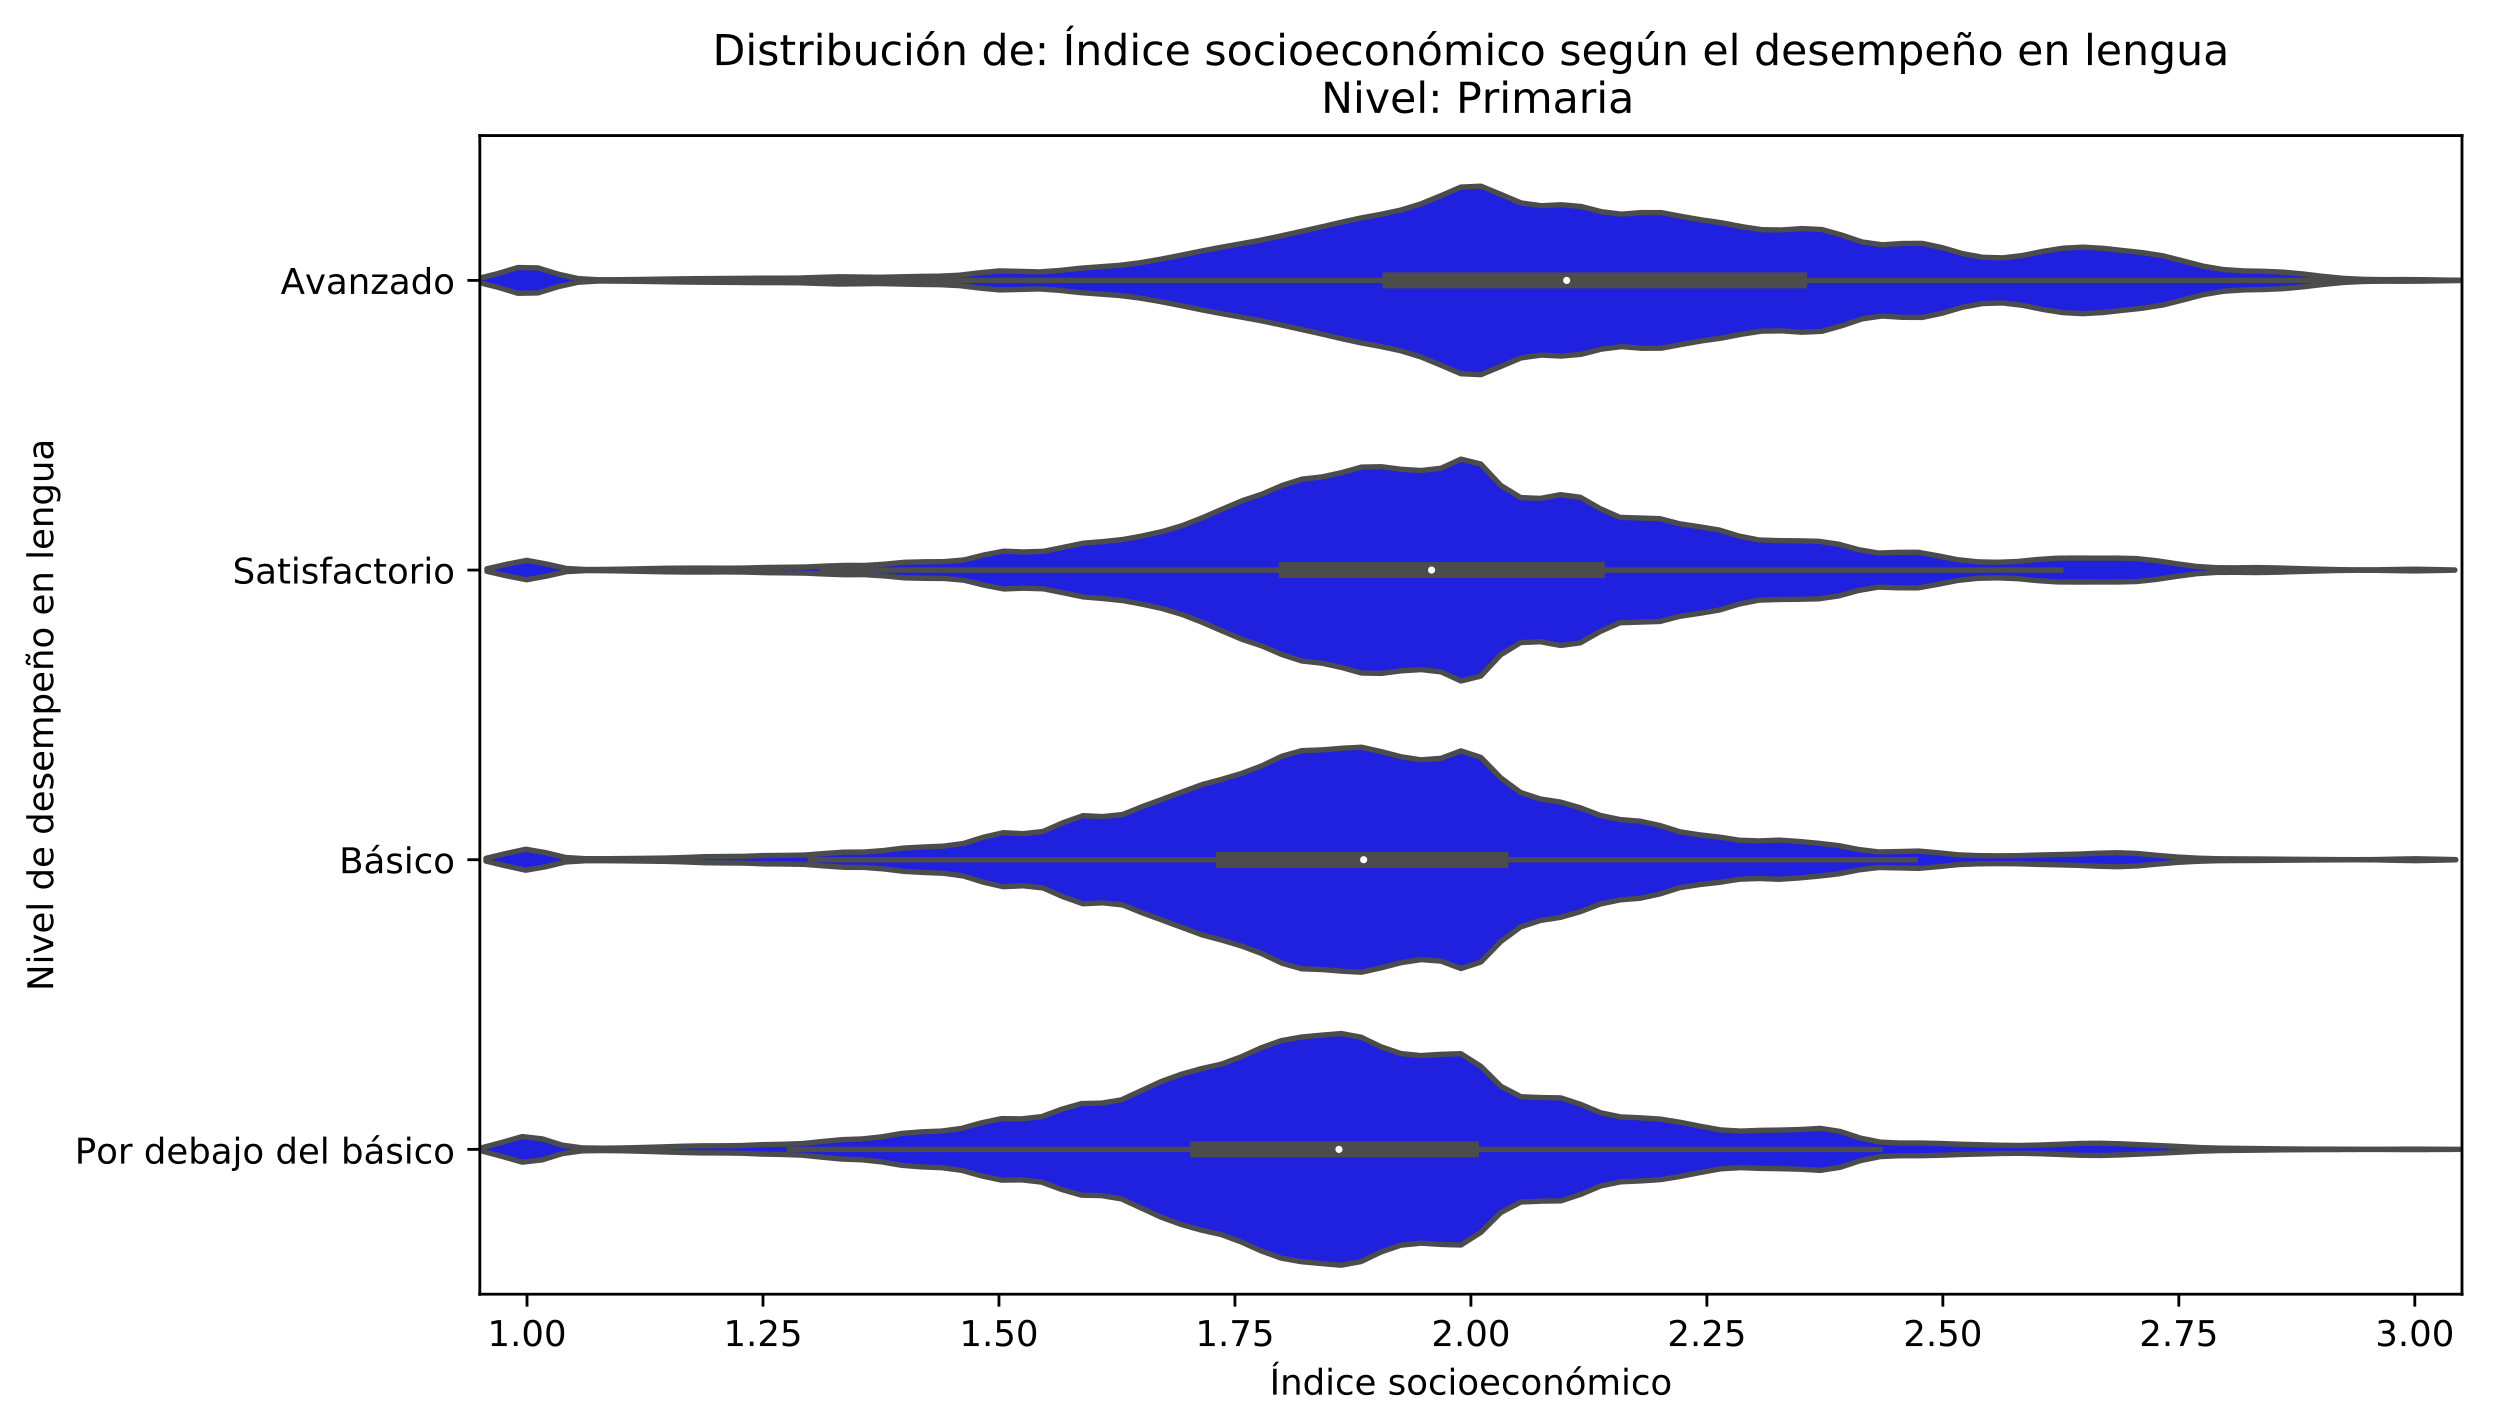 <?xml version="1.0" encoding="utf-8" standalone="no"?>
<!DOCTYPE svg PUBLIC "-//W3C//DTD SVG 1.1//EN"
  "http://www.w3.org/Graphics/SVG/1.1/DTD/svg11.dtd">
<!-- Created with matplotlib (https://matplotlib.org/) -->
<svg height="401.884pt" version="1.1" viewBox="0 0 703.773 401.884" width="703.773pt" xmlns="http://www.w3.org/2000/svg" xmlns:xlink="http://www.w3.org/1999/xlink">
 <defs>
  <style type="text/css">
*{stroke-linecap:butt;stroke-linejoin:round;}
  </style>
 </defs>
 <g id="figure_1">
  <g id="patch_1">
   <path d="M 0 401.884 
L 703.773 401.884 
L 703.773 0 
L 0 0 
z
" style="fill:#ffffff;"/>
  </g>
  <g id="axes_1">
   <g id="patch_2">
    <path d="M 135.073 364.327 
L 693.073 364.327 
L 693.073 38.167 
L 135.073 38.167 
z
" style="fill:#ffffff;"/>
   </g>
   <g id="PolyCollection_1">
    <defs>
     <path d="M 134.498 -322.42 
L 134.498 -323.472 
L 140.146 -324.872 
L 145.794 -326.576 
L 151.442 -326.474 
L 157.09 -324.731 
L 162.738 -323.465 
L 168.386 -323.134 
L 174.034 -323.148 
L 179.682 -323.216 
L 185.33 -323.3 
L 190.978 -323.387 
L 196.626 -323.451 
L 202.274 -323.489 
L 207.922 -323.53 
L 213.57 -323.58 
L 219.218 -323.584 
L 224.866 -323.615 
L 230.514 -323.804 
L 236.162 -323.978 
L 241.81 -323.909 
L 247.458 -323.832 
L 253.106 -323.953 
L 258.754 -324.081 
L 264.402 -324.144 
L 270.05 -324.417 
L 275.698 -325.094 
L 281.346 -325.63 
L 286.994 -325.5 
L 292.642 -325.349 
L 298.29 -325.753 
L 303.938 -326.363 
L 309.586 -326.785 
L 315.234 -327.205 
L 320.882 -327.916 
L 326.53 -328.882 
L 332.178 -329.987 
L 337.826 -331.146 
L 343.474 -332.227 
L 349.122 -333.232 
L 354.77 -334.25 
L 360.418 -335.432 
L 366.066 -336.693 
L 371.714 -337.95 
L 377.362 -339.275 
L 383.01 -340.511 
L 388.657 -341.54 
L 394.305 -342.747 
L 399.953 -344.471 
L 405.601 -346.798 
L 411.249 -349.222 
L 416.897 -349.481 
L 422.545 -347.141 
L 428.193 -344.764 
L 433.841 -343.98 
L 439.489 -344.249 
L 445.137 -343.756 
L 450.785 -342.3 
L 456.433 -341.595 
L 462.081 -342.047 
L 467.729 -342.028 
L 473.377 -340.965 
L 479.025 -339.982 
L 484.673 -339.176 
L 490.321 -338.087 
L 495.969 -337.228 
L 501.617 -337.155 
L 507.265 -337.543 
L 512.913 -337.27 
L 518.561 -335.685 
L 524.209 -333.77 
L 529.857 -332.974 
L 535.505 -333.341 
L 541.153 -333.374 
L 546.801 -332.165 
L 552.449 -330.505 
L 558.097 -329.465 
L 563.745 -329.297 
L 569.393 -329.962 
L 575.041 -331.118 
L 580.689 -332.009 
L 586.337 -332.314 
L 591.985 -331.993 
L 597.633 -331.365 
L 603.281 -330.751 
L 608.929 -329.86 
L 614.577 -328.44 
L 620.225 -326.957 
L 625.873 -326.005 
L 631.521 -325.629 
L 637.169 -325.519 
L 642.817 -325.278 
L 648.465 -324.751 
L 654.113 -324.069 
L 659.761 -323.522 
L 665.409 -323.246 
L 671.057 -323.171 
L 676.705 -323.189 
L 682.353 -323.158 
L 688.001 -323.054 
L 693.649 -322.975 
L 693.649 -322.917 
L 693.649 -322.917 
L 688.001 -322.839 
L 682.353 -322.734 
L 676.705 -322.704 
L 671.057 -322.721 
L 665.409 -322.647 
L 659.761 -322.37 
L 654.113 -321.823 
L 648.465 -321.142 
L 642.817 -320.615 
L 637.169 -320.373 
L 631.521 -320.263 
L 625.873 -319.887 
L 620.225 -318.935 
L 614.577 -317.453 
L 608.929 -316.032 
L 603.281 -315.141 
L 597.633 -314.528 
L 591.985 -313.899 
L 586.337 -313.578 
L 580.689 -313.884 
L 575.041 -314.774 
L 569.393 -315.93 
L 563.745 -316.595 
L 558.097 -316.427 
L 552.449 -315.387 
L 546.801 -313.728 
L 541.153 -312.518 
L 535.505 -312.551 
L 529.857 -312.918 
L 524.209 -312.122 
L 518.561 -310.208 
L 512.913 -308.622 
L 507.265 -308.35 
L 501.617 -308.738 
L 495.969 -308.665 
L 490.321 -307.805 
L 484.673 -306.716 
L 479.025 -305.91 
L 473.377 -304.927 
L 467.729 -303.865 
L 462.081 -303.846 
L 456.433 -304.297 
L 450.785 -303.593 
L 445.137 -302.137 
L 439.489 -301.644 
L 433.841 -301.912 
L 428.193 -301.129 
L 422.545 -298.752 
L 416.897 -296.412 
L 411.249 -296.671 
L 405.601 -299.095 
L 399.953 -301.422 
L 394.305 -303.146 
L 388.657 -304.353 
L 383.01 -305.381 
L 377.362 -306.618 
L 371.714 -307.943 
L 366.066 -309.2 
L 360.418 -310.46 
L 354.77 -311.642 
L 349.122 -312.661 
L 343.474 -313.666 
L 337.826 -314.746 
L 332.178 -315.906 
L 326.53 -317.01 
L 320.882 -317.976 
L 315.234 -318.687 
L 309.586 -319.107 
L 303.938 -319.529 
L 298.29 -320.14 
L 292.642 -320.544 
L 286.994 -320.393 
L 281.346 -320.262 
L 275.698 -320.798 
L 270.05 -321.475 
L 264.402 -321.748 
L 258.754 -321.811 
L 253.106 -321.939 
L 247.458 -322.06 
L 241.81 -321.984 
L 236.162 -321.914 
L 230.514 -322.088 
L 224.866 -322.277 
L 219.218 -322.309 
L 213.57 -322.312 
L 207.922 -322.363 
L 202.274 -322.403 
L 196.626 -322.442 
L 190.978 -322.505 
L 185.33 -322.592 
L 179.682 -322.677 
L 174.034 -322.744 
L 168.386 -322.759 
L 162.738 -322.428 
L 157.09 -321.162 
L 151.442 -319.419 
L 145.794 -319.316 
L 140.146 -321.021 
L 134.498 -322.42 
z
" id="m635b441936" style="stroke:#4c4c4c;stroke-width:1.5;"/>
    </defs>
    <g clip-path="url(#pfa81ce3bf0)">
     <use style="fill:#2020df;stroke:#4c4c4c;stroke-width:1.5;" x="0" xlink:href="#m635b441936" y="401.884"/>
    </g>
   </g>
   <g id="PolyCollection_2">
    <defs>
     <path d="M 137.085 -241.036 
L 137.085 -241.776 
L 142.681 -243.052 
L 148.276 -244.141 
L 153.872 -243.113 
L 159.468 -241.854 
L 165.064 -241.562 
L 170.659 -241.595 
L 176.255 -241.688 
L 181.851 -241.802 
L 187.447 -241.914 
L 193.042 -241.966 
L 198.638 -241.973 
L 204.234 -241.938 
L 209.829 -241.981 
L 215.425 -242.141 
L 221.021 -242.201 
L 226.617 -242.271 
L 232.212 -242.53 
L 237.808 -242.726 
L 243.404 -242.704 
L 249 -243.064 
L 254.595 -243.598 
L 260.191 -243.739 
L 265.787 -243.782 
L 271.382 -244.261 
L 276.978 -245.657 
L 282.574 -246.728 
L 288.17 -246.512 
L 293.765 -246.689 
L 299.361 -247.812 
L 304.957 -248.973 
L 310.552 -249.427 
L 316.148 -250.02 
L 321.744 -251.054 
L 327.34 -252.291 
L 332.935 -253.959 
L 338.531 -256.16 
L 344.127 -258.587 
L 349.723 -260.945 
L 355.318 -262.799 
L 360.914 -265.22 
L 366.51 -267.01 
L 372.105 -267.623 
L 377.701 -268.844 
L 383.297 -270.399 
L 388.893 -270.502 
L 394.488 -269.776 
L 400.084 -269.434 
L 405.68 -270.073 
L 411.276 -272.64 
L 416.871 -271.25 
L 422.467 -265.259 
L 428.063 -261.815 
L 433.658 -261.592 
L 439.254 -262.633 
L 444.85 -261.909 
L 450.446 -258.71 
L 456.041 -256.236 
L 461.637 -256.065 
L 467.233 -255.885 
L 472.829 -254.444 
L 478.424 -253.594 
L 484.02 -252.672 
L 489.616 -250.958 
L 495.211 -249.876 
L 500.807 -249.696 
L 506.403 -249.643 
L 511.999 -249.504 
L 517.594 -248.695 
L 523.19 -247.16 
L 528.786 -246.204 
L 534.382 -246.401 
L 539.977 -246.418 
L 545.573 -245.422 
L 551.169 -244.315 
L 556.764 -243.736 
L 562.36 -243.608 
L 567.956 -243.822 
L 573.552 -244.385 
L 579.147 -244.749 
L 584.743 -244.793 
L 590.339 -244.762 
L 595.935 -244.778 
L 601.53 -244.638 
L 607.126 -244.032 
L 612.722 -243.186 
L 618.317 -242.442 
L 623.913 -242.076 
L 629.509 -242.041 
L 635.105 -242.117 
L 640.7 -242.019 
L 646.296 -241.847 
L 651.892 -241.691 
L 657.488 -241.546 
L 663.083 -241.472 
L 668.679 -241.479 
L 674.275 -241.577 
L 679.87 -241.652 
L 685.466 -241.551 
L 691.062 -241.439 
L 691.062 -241.374 
L 691.062 -241.374 
L 685.466 -241.262 
L 679.87 -241.16 
L 674.275 -241.235 
L 668.679 -241.334 
L 663.083 -241.341 
L 657.488 -241.266 
L 651.892 -241.121 
L 646.296 -240.966 
L 640.7 -240.793 
L 635.105 -240.696 
L 629.509 -240.771 
L 623.913 -240.737 
L 618.317 -240.37 
L 612.722 -239.627 
L 607.126 -238.781 
L 601.53 -238.175 
L 595.935 -238.035 
L 590.339 -238.051 
L 584.743 -238.019 
L 579.147 -238.064 
L 573.552 -238.428 
L 567.956 -238.99 
L 562.36 -239.205 
L 556.764 -239.077 
L 551.169 -238.497 
L 545.573 -237.39 
L 539.977 -236.394 
L 534.382 -236.411 
L 528.786 -236.608 
L 523.19 -235.653 
L 517.594 -234.117 
L 511.999 -233.308 
L 506.403 -233.169 
L 500.807 -233.116 
L 495.211 -232.937 
L 489.616 -231.854 
L 484.02 -230.141 
L 478.424 -229.218 
L 472.829 -228.368 
L 467.233 -226.927 
L 461.637 -226.747 
L 456.041 -226.577 
L 450.446 -224.103 
L 444.85 -220.903 
L 439.254 -220.179 
L 433.658 -221.221 
L 428.063 -220.997 
L 422.467 -217.553 
L 416.871 -211.563 
L 411.276 -210.172 
L 405.68 -212.74 
L 400.084 -213.379 
L 394.488 -213.036 
L 388.893 -212.311 
L 383.297 -212.414 
L 377.701 -213.968 
L 372.105 -215.189 
L 366.51 -215.802 
L 360.914 -217.593 
L 355.318 -220.014 
L 349.723 -221.868 
L 344.127 -224.226 
L 338.531 -226.653 
L 332.935 -228.853 
L 327.34 -230.522 
L 321.744 -231.758 
L 316.148 -232.793 
L 310.552 -233.386 
L 304.957 -233.84 
L 299.361 -235.001 
L 293.765 -236.124 
L 288.17 -236.301 
L 282.574 -236.085 
L 276.978 -237.156 
L 271.382 -238.551 
L 265.787 -239.031 
L 260.191 -239.074 
L 254.595 -239.215 
L 249 -239.748 
L 243.404 -240.109 
L 237.808 -240.087 
L 232.212 -240.282 
L 226.617 -240.542 
L 221.021 -240.611 
L 215.425 -240.671 
L 209.829 -240.831 
L 204.234 -240.874 
L 198.638 -240.84 
L 193.042 -240.846 
L 187.447 -240.898 
L 181.851 -241.011 
L 176.255 -241.124 
L 170.659 -241.218 
L 165.064 -241.251 
L 159.468 -240.958 
L 153.872 -239.699 
L 148.276 -238.672 
L 142.681 -239.76 
L 137.085 -241.036 
z
" id="mb2902c366a" style="stroke:#4c4c4c;stroke-width:1.5;"/>
    </defs>
    <g clip-path="url(#pfa81ce3bf0)">
     <use style="fill:#2020df;stroke:#4c4c4c;stroke-width:1.5;" x="0" xlink:href="#mb2902c366a" y="401.884"/>
    </g>
   </g>
   <g id="PolyCollection_3">
    <defs>
     <path d="M 136.814 -159.465 
L 136.814 -160.267 
L 142.415 -161.609 
L 148.016 -162.826 
L 153.617 -161.856 
L 159.219 -160.501 
L 164.82 -160.157 
L 170.421 -160.153 
L 176.022 -160.201 
L 181.623 -160.268 
L 187.225 -160.338 
L 192.826 -160.497 
L 198.427 -160.725 
L 204.028 -160.78 
L 209.629 -160.829 
L 215.231 -161.044 
L 220.832 -161.086 
L 226.433 -161.178 
L 232.034 -161.619 
L 237.635 -162.001 
L 243.237 -162.033 
L 248.838 -162.463 
L 254.439 -163.156 
L 260.04 -163.457 
L 265.642 -163.692 
L 271.243 -164.451 
L 276.844 -166.205 
L 282.445 -167.478 
L 288.046 -167.207 
L 293.648 -167.828 
L 299.249 -170.291 
L 304.85 -172.272 
L 310.451 -172.012 
L 316.052 -172.603 
L 321.654 -174.859 
L 327.255 -176.907 
L 332.856 -178.974 
L 338.457 -181.047 
L 344.058 -182.537 
L 349.66 -184.215 
L 355.261 -186.322 
L 360.862 -189 
L 366.463 -190.584 
L 372.064 -190.782 
L 377.666 -191.241 
L 383.267 -191.538 
L 388.868 -190.294 
L 394.469 -188.834 
L 400.07 -187.992 
L 405.672 -188.416 
L 411.273 -190.511 
L 416.874 -188.676 
L 422.475 -182.921 
L 428.076 -178.78 
L 433.678 -176.958 
L 439.279 -176.103 
L 444.88 -174.491 
L 450.481 -172.342 
L 456.082 -171.175 
L 461.684 -170.721 
L 467.285 -169.501 
L 472.886 -167.737 
L 478.487 -166.869 
L 484.088 -166.228 
L 489.69 -165.354 
L 495.291 -165.162 
L 500.892 -165.389 
L 506.493 -165.007 
L 512.095 -164.481 
L 517.696 -163.828 
L 523.297 -162.733 
L 528.898 -162.066 
L 534.499 -162.169 
L 540.101 -162.311 
L 545.702 -161.818 
L 551.303 -161.243 
L 556.904 -161.026 
L 562.505 -160.971 
L 568.107 -161.012 
L 573.708 -161.19 
L 579.309 -161.313 
L 584.91 -161.45 
L 590.511 -161.702 
L 596.113 -161.84 
L 601.714 -161.627 
L 607.315 -161.091 
L 612.916 -160.629 
L 618.517 -160.323 
L 624.119 -160.15 
L 629.72 -160.106 
L 635.321 -160.084 
L 640.922 -160.033 
L 646.523 -159.986 
L 652.125 -159.945 
L 657.726 -159.907 
L 663.327 -159.886 
L 668.928 -159.916 
L 674.529 -160.047 
L 680.131 -160.138 
L 685.732 -160.027 
L 691.333 -159.903 
L 691.333 -159.829 
L 691.333 -159.829 
L 685.732 -159.706 
L 680.131 -159.594 
L 674.529 -159.686 
L 668.928 -159.816 
L 663.327 -159.846 
L 657.726 -159.825 
L 652.125 -159.787 
L 646.523 -159.746 
L 640.922 -159.699 
L 635.321 -159.648 
L 629.72 -159.626 
L 624.119 -159.583 
L 618.517 -159.41 
L 612.916 -159.103 
L 607.315 -158.641 
L 601.714 -158.106 
L 596.113 -157.892 
L 590.511 -158.031 
L 584.91 -158.283 
L 579.309 -158.419 
L 573.708 -158.542 
L 568.107 -158.721 
L 562.505 -158.762 
L 556.904 -158.706 
L 551.303 -158.489 
L 545.702 -157.914 
L 540.101 -157.422 
L 534.499 -157.564 
L 528.898 -157.667 
L 523.297 -157 
L 517.696 -155.904 
L 512.095 -155.252 
L 506.493 -154.726 
L 500.892 -154.343 
L 495.291 -154.571 
L 489.69 -154.378 
L 484.088 -153.505 
L 478.487 -152.864 
L 472.886 -151.995 
L 467.285 -150.231 
L 461.684 -149.011 
L 456.082 -148.558 
L 450.481 -147.391 
L 444.88 -145.242 
L 439.279 -143.63 
L 433.678 -142.775 
L 428.076 -140.953 
L 422.475 -136.812 
L 416.874 -131.056 
L 411.273 -129.222 
L 405.672 -131.316 
L 400.07 -131.74 
L 394.469 -130.898 
L 388.868 -129.438 
L 383.267 -128.194 
L 377.666 -128.492 
L 372.064 -128.95 
L 366.463 -129.148 
L 360.862 -130.733 
L 355.261 -133.411 
L 349.66 -135.518 
L 344.058 -137.196 
L 338.457 -138.686 
L 332.856 -140.759 
L 327.255 -142.826 
L 321.654 -144.874 
L 316.052 -147.129 
L 310.451 -147.721 
L 304.85 -147.46 
L 299.249 -149.442 
L 293.648 -151.904 
L 288.046 -152.525 
L 282.445 -152.255 
L 276.844 -153.528 
L 271.243 -155.282 
L 265.642 -156.041 
L 260.04 -156.275 
L 254.439 -156.577 
L 248.838 -157.27 
L 243.237 -157.699 
L 237.635 -157.731 
L 232.034 -158.113 
L 226.433 -158.555 
L 220.832 -158.647 
L 215.231 -158.689 
L 209.629 -158.903 
L 204.028 -158.953 
L 198.427 -159.007 
L 192.826 -159.236 
L 187.225 -159.394 
L 181.623 -159.465 
L 176.022 -159.532 
L 170.421 -159.58 
L 164.82 -159.575 
L 159.219 -159.231 
L 153.617 -157.877 
L 148.016 -156.906 
L 142.415 -158.123 
L 136.814 -159.465 
z
" id="mf6fa3a1284" style="stroke:#4c4c4c;stroke-width:1.5;"/>
    </defs>
    <g clip-path="url(#pfa81ce3bf0)">
     <use style="fill:#2020df;stroke:#4c4c4c;stroke-width:1.5;" x="0" xlink:href="#mf6fa3a1284" y="401.884"/>
    </g>
   </g>
   <g id="PolyCollection_4">
    <defs>
     <path d="M 135.785 -77.827 
L 135.785 -78.825 
L 141.407 -80.328 
L 147.029 -81.938 
L 152.651 -81.286 
L 158.273 -79.524 
L 163.895 -78.754 
L 169.517 -78.664 
L 175.139 -78.728 
L 180.761 -78.864 
L 186.383 -79.034 
L 192.005 -79.212 
L 197.627 -79.335 
L 203.249 -79.342 
L 208.871 -79.419 
L 214.493 -79.656 
L 220.115 -79.765 
L 225.737 -79.956 
L 231.359 -80.532 
L 236.981 -81.066 
L 242.603 -81.264 
L 248.225 -81.864 
L 253.847 -82.821 
L 259.469 -83.266 
L 265.091 -83.486 
L 270.713 -84.234 
L 276.335 -85.809 
L 281.957 -86.994 
L 287.579 -86.92 
L 293.201 -87.546 
L 298.823 -89.612 
L 304.445 -91.223 
L 310.067 -91.35 
L 315.689 -92.273 
L 321.311 -94.866 
L 326.933 -97.45 
L 332.555 -99.485 
L 338.177 -101.057 
L 343.799 -102.322 
L 349.421 -104.384 
L 355.043 -106.927 
L 360.665 -108.94 
L 366.287 -109.944 
L 371.909 -110.47 
L 377.53 -110.942 
L 383.152 -109.916 
L 388.774 -107.21 
L 394.396 -105.294 
L 400.018 -104.733 
L 405.64 -105.09 
L 411.262 -105.26 
L 416.884 -101.693 
L 422.506 -96.102 
L 428.128 -93.152 
L 433.75 -92.913 
L 439.372 -92.829 
L 444.994 -90.992 
L 450.616 -88.625 
L 456.238 -87.464 
L 461.86 -87.213 
L 467.482 -86.841 
L 473.104 -85.932 
L 478.726 -84.822 
L 484.348 -83.814 
L 489.97 -83.481 
L 495.592 -83.685 
L 501.214 -83.771 
L 506.836 -83.921 
L 512.458 -84.244 
L 518.08 -83.365 
L 523.702 -81.51 
L 529.324 -80.367 
L 534.946 -80.113 
L 540.568 -80.124 
L 546.19 -79.99 
L 551.812 -79.783 
L 557.434 -79.637 
L 563.056 -79.493 
L 568.678 -79.431 
L 574.3 -79.557 
L 579.922 -79.767 
L 585.544 -79.99 
L 591.166 -80.058 
L 596.788 -79.903 
L 602.41 -79.659 
L 608.032 -79.404 
L 613.654 -79.125 
L 619.276 -78.836 
L 624.898 -78.672 
L 630.52 -78.607 
L 636.142 -78.543 
L 641.764 -78.474 
L 647.386 -78.425 
L 653.008 -78.4 
L 658.63 -78.384 
L 664.252 -78.362 
L 669.874 -78.358 
L 675.496 -78.385 
L 681.118 -78.396 
L 686.74 -78.365 
L 692.362 -78.336 
L 692.362 -78.317 
L 692.362 -78.317 
L 686.74 -78.288 
L 681.118 -78.256 
L 675.496 -78.267 
L 669.874 -78.295 
L 664.252 -78.291 
L 658.63 -78.269 
L 653.008 -78.252 
L 647.386 -78.227 
L 641.764 -78.178 
L 636.142 -78.11 
L 630.52 -78.045 
L 624.898 -77.981 
L 619.276 -77.816 
L 613.654 -77.528 
L 608.032 -77.249 
L 602.41 -76.993 
L 596.788 -76.749 
L 591.166 -76.595 
L 585.544 -76.663 
L 579.922 -76.885 
L 574.3 -77.096 
L 568.678 -77.221 
L 563.056 -77.16 
L 557.434 -77.015 
L 551.812 -76.869 
L 546.19 -76.662 
L 540.568 -76.529 
L 534.946 -76.54 
L 529.324 -76.285 
L 523.702 -75.143 
L 518.08 -73.288 
L 512.458 -72.408 
L 506.836 -72.732 
L 501.214 -72.882 
L 495.592 -72.968 
L 489.97 -73.171 
L 484.348 -72.838 
L 478.726 -71.83 
L 473.104 -70.721 
L 467.482 -69.811 
L 461.86 -69.439 
L 456.238 -69.189 
L 450.616 -68.027 
L 444.994 -65.661 
L 439.372 -63.824 
L 433.75 -63.739 
L 428.128 -63.501 
L 422.506 -60.551 
L 416.884 -54.959 
L 411.262 -51.392 
L 405.64 -51.562 
L 400.018 -51.92 
L 394.396 -51.359 
L 388.774 -49.443 
L 383.152 -46.737 
L 377.53 -45.71 
L 371.909 -46.183 
L 366.287 -46.709 
L 360.665 -47.713 
L 355.043 -49.726 
L 349.421 -52.268 
L 343.799 -54.331 
L 338.177 -55.596 
L 332.555 -57.167 
L 326.933 -59.203 
L 321.311 -61.787 
L 315.689 -64.38 
L 310.067 -65.303 
L 304.445 -65.43 
L 298.823 -67.04 
L 293.201 -69.106 
L 287.579 -69.732 
L 281.957 -69.659 
L 276.335 -70.844 
L 270.713 -72.418 
L 265.091 -73.167 
L 259.469 -73.387 
L 253.847 -73.831 
L 248.225 -74.788 
L 242.603 -75.389 
L 236.981 -75.587 
L 231.359 -76.121 
L 225.737 -76.697 
L 220.115 -76.887 
L 214.493 -76.997 
L 208.871 -77.234 
L 203.249 -77.31 
L 197.627 -77.318 
L 192.005 -77.441 
L 186.383 -77.618 
L 180.761 -77.788 
L 175.139 -77.924 
L 169.517 -77.988 
L 163.895 -77.899 
L 158.273 -77.129 
L 152.651 -75.366 
L 147.029 -74.714 
L 141.407 -76.325 
L 135.785 -77.827 
z
" id="me5c1e5d023" style="stroke:#4c4c4c;stroke-width:1.5;"/>
    </defs>
    <g clip-path="url(#pfa81ce3bf0)">
     <use style="fill:#2020df;stroke:#4c4c4c;stroke-width:1.5;" x="0" xlink:href="#me5c1e5d023" y="401.884"/>
    </g>
   </g>
   <g id="matplotlib.axis_1">
    <g id="xtick_1">
     <g id="line2d_1">
      <defs>
       <path d="M 0 0 
L 0 3.5 
" id="m5d20873da1" style="stroke:#000000;stroke-width:0.8;"/>
      </defs>
      <g>
       <use style="stroke:#000000;stroke-width:0.8;" x="148.359" xlink:href="#m5d20873da1" y="364.327"/>
      </g>
     </g>
     <g id="text_1">
      <!-- 1.00 -->
      <defs>
       <path d="M 12.406 8.297 
L 28.516 8.297 
L 28.516 63.922 
L 10.984 60.406 
L 10.984 69.391 
L 28.422 72.906 
L 38.281 72.906 
L 38.281 8.297 
L 54.391 8.297 
L 54.391 0 
L 12.406 0 
z
" id="DejaVuSans-49"/>
       <path d="M 10.688 12.406 
L 21 12.406 
L 21 0 
L 10.688 0 
z
" id="DejaVuSans-46"/>
       <path d="M 31.781 66.406 
Q 24.172 66.406 20.328 58.906 
Q 16.5 51.422 16.5 36.375 
Q 16.5 21.391 20.328 13.891 
Q 24.172 6.391 31.781 6.391 
Q 39.453 6.391 43.281 13.891 
Q 47.125 21.391 47.125 36.375 
Q 47.125 51.422 43.281 58.906 
Q 39.453 66.406 31.781 66.406 
z
M 31.781 74.219 
Q 44.047 74.219 50.516 64.516 
Q 56.984 54.828 56.984 36.375 
Q 56.984 17.969 50.516 8.266 
Q 44.047 -1.422 31.781 -1.422 
Q 19.531 -1.422 13.062 8.266 
Q 6.594 17.969 6.594 36.375 
Q 6.594 54.828 13.062 64.516 
Q 19.531 74.219 31.781 74.219 
z
" id="DejaVuSans-48"/>
      </defs>
      <g transform="translate(137.226 378.926)scale(0.1 -0.1)">
       <use xlink:href="#DejaVuSans-49"/>
       <use x="63.623" xlink:href="#DejaVuSans-46"/>
       <use x="95.41" xlink:href="#DejaVuSans-48"/>
       <use x="159.033" xlink:href="#DejaVuSans-48"/>
      </g>
     </g>
    </g>
    <g id="xtick_2">
     <g id="line2d_2">
      <g>
       <use style="stroke:#000000;stroke-width:0.8;" x="214.788" xlink:href="#m5d20873da1" y="364.327"/>
      </g>
     </g>
     <g id="text_2">
      <!-- 1.25 -->
      <defs>
       <path d="M 19.188 8.297 
L 53.609 8.297 
L 53.609 0 
L 7.328 0 
L 7.328 8.297 
Q 12.938 14.109 22.625 23.891 
Q 32.328 33.688 34.812 36.531 
Q 39.547 41.844 41.422 45.531 
Q 43.312 49.219 43.312 52.781 
Q 43.312 58.594 39.234 62.25 
Q 35.156 65.922 28.609 65.922 
Q 23.969 65.922 18.812 64.312 
Q 13.672 62.703 7.812 59.422 
L 7.812 69.391 
Q 13.766 71.781 18.938 73 
Q 24.125 74.219 28.422 74.219 
Q 39.75 74.219 46.484 68.547 
Q 53.219 62.891 53.219 53.422 
Q 53.219 48.922 51.531 44.891 
Q 49.859 40.875 45.406 35.406 
Q 44.188 33.984 37.641 27.219 
Q 31.109 20.453 19.188 8.297 
z
" id="DejaVuSans-50"/>
       <path d="M 10.797 72.906 
L 49.516 72.906 
L 49.516 64.594 
L 19.828 64.594 
L 19.828 46.734 
Q 21.969 47.469 24.109 47.828 
Q 26.266 48.188 28.422 48.188 
Q 40.625 48.188 47.75 41.5 
Q 54.891 34.812 54.891 23.391 
Q 54.891 11.625 47.562 5.094 
Q 40.234 -1.422 26.906 -1.422 
Q 22.312 -1.422 17.547 -0.641 
Q 12.797 0.141 7.719 1.703 
L 7.719 11.625 
Q 12.109 9.234 16.797 8.062 
Q 21.484 6.891 26.703 6.891 
Q 35.156 6.891 40.078 11.328 
Q 45.016 15.766 45.016 23.391 
Q 45.016 31 40.078 35.438 
Q 35.156 39.891 26.703 39.891 
Q 22.75 39.891 18.812 39.016 
Q 14.891 38.141 10.797 36.281 
z
" id="DejaVuSans-53"/>
      </defs>
      <g transform="translate(203.655 378.926)scale(0.1 -0.1)">
       <use xlink:href="#DejaVuSans-49"/>
       <use x="63.623" xlink:href="#DejaVuSans-46"/>
       <use x="95.41" xlink:href="#DejaVuSans-50"/>
       <use x="159.033" xlink:href="#DejaVuSans-53"/>
      </g>
     </g>
    </g>
    <g id="xtick_3">
     <g id="line2d_3">
      <g>
       <use style="stroke:#000000;stroke-width:0.8;" x="281.216" xlink:href="#m5d20873da1" y="364.327"/>
      </g>
     </g>
     <g id="text_3">
      <!-- 1.50 -->
      <g transform="translate(270.083 378.926)scale(0.1 -0.1)">
       <use xlink:href="#DejaVuSans-49"/>
       <use x="63.623" xlink:href="#DejaVuSans-46"/>
       <use x="95.41" xlink:href="#DejaVuSans-53"/>
       <use x="159.033" xlink:href="#DejaVuSans-48"/>
      </g>
     </g>
    </g>
    <g id="xtick_4">
     <g id="line2d_4">
      <g>
       <use style="stroke:#000000;stroke-width:0.8;" x="347.645" xlink:href="#m5d20873da1" y="364.327"/>
      </g>
     </g>
     <g id="text_4">
      <!-- 1.75 -->
      <defs>
       <path d="M 8.203 72.906 
L 55.078 72.906 
L 55.078 68.703 
L 28.609 0 
L 18.312 0 
L 43.219 64.594 
L 8.203 64.594 
z
" id="DejaVuSans-55"/>
      </defs>
      <g transform="translate(336.512 378.926)scale(0.1 -0.1)">
       <use xlink:href="#DejaVuSans-49"/>
       <use x="63.623" xlink:href="#DejaVuSans-46"/>
       <use x="95.41" xlink:href="#DejaVuSans-55"/>
       <use x="159.033" xlink:href="#DejaVuSans-53"/>
      </g>
     </g>
    </g>
    <g id="xtick_5">
     <g id="line2d_5">
      <g>
       <use style="stroke:#000000;stroke-width:0.8;" x="414.073" xlink:href="#m5d20873da1" y="364.327"/>
      </g>
     </g>
     <g id="text_5">
      <!-- 2.00 -->
      <g transform="translate(402.941 378.926)scale(0.1 -0.1)">
       <use xlink:href="#DejaVuSans-50"/>
       <use x="63.623" xlink:href="#DejaVuSans-46"/>
       <use x="95.41" xlink:href="#DejaVuSans-48"/>
       <use x="159.033" xlink:href="#DejaVuSans-48"/>
      </g>
     </g>
    </g>
    <g id="xtick_6">
     <g id="line2d_6">
      <g>
       <use style="stroke:#000000;stroke-width:0.8;" x="480.502" xlink:href="#m5d20873da1" y="364.327"/>
      </g>
     </g>
     <g id="text_6">
      <!-- 2.25 -->
      <g transform="translate(469.369 378.926)scale(0.1 -0.1)">
       <use xlink:href="#DejaVuSans-50"/>
       <use x="63.623" xlink:href="#DejaVuSans-46"/>
       <use x="95.41" xlink:href="#DejaVuSans-50"/>
       <use x="159.033" xlink:href="#DejaVuSans-53"/>
      </g>
     </g>
    </g>
    <g id="xtick_7">
     <g id="line2d_7">
      <g>
       <use style="stroke:#000000;stroke-width:0.8;" x="546.931" xlink:href="#m5d20873da1" y="364.327"/>
      </g>
     </g>
     <g id="text_7">
      <!-- 2.50 -->
      <g transform="translate(535.798 378.926)scale(0.1 -0.1)">
       <use xlink:href="#DejaVuSans-50"/>
       <use x="63.623" xlink:href="#DejaVuSans-46"/>
       <use x="95.41" xlink:href="#DejaVuSans-53"/>
       <use x="159.033" xlink:href="#DejaVuSans-48"/>
      </g>
     </g>
    </g>
    <g id="xtick_8">
     <g id="line2d_8">
      <g>
       <use style="stroke:#000000;stroke-width:0.8;" x="613.359" xlink:href="#m5d20873da1" y="364.327"/>
      </g>
     </g>
     <g id="text_8">
      <!-- 2.75 -->
      <g transform="translate(602.226 378.926)scale(0.1 -0.1)">
       <use xlink:href="#DejaVuSans-50"/>
       <use x="63.623" xlink:href="#DejaVuSans-46"/>
       <use x="95.41" xlink:href="#DejaVuSans-55"/>
       <use x="159.033" xlink:href="#DejaVuSans-53"/>
      </g>
     </g>
    </g>
    <g id="xtick_9">
     <g id="line2d_9">
      <g>
       <use style="stroke:#000000;stroke-width:0.8;" x="679.788" xlink:href="#m5d20873da1" y="364.327"/>
      </g>
     </g>
     <g id="text_9">
      <!-- 3.00 -->
      <defs>
       <path d="M 40.578 39.312 
Q 47.656 37.797 51.625 33 
Q 55.609 28.219 55.609 21.188 
Q 55.609 10.406 48.188 4.484 
Q 40.766 -1.422 27.094 -1.422 
Q 22.516 -1.422 17.656 -0.516 
Q 12.797 0.391 7.625 2.203 
L 7.625 11.719 
Q 11.719 9.328 16.594 8.109 
Q 21.484 6.891 26.812 6.891 
Q 36.078 6.891 40.938 10.547 
Q 45.797 14.203 45.797 21.188 
Q 45.797 27.641 41.281 31.266 
Q 36.766 34.906 28.719 34.906 
L 20.219 34.906 
L 20.219 43.016 
L 29.109 43.016 
Q 36.375 43.016 40.234 45.922 
Q 44.094 48.828 44.094 54.297 
Q 44.094 59.906 40.109 62.906 
Q 36.141 65.922 28.719 65.922 
Q 24.656 65.922 20.016 65.031 
Q 15.375 64.156 9.812 62.312 
L 9.812 71.094 
Q 15.438 72.656 20.344 73.438 
Q 25.25 74.219 29.594 74.219 
Q 40.828 74.219 47.359 69.109 
Q 53.906 64.016 53.906 55.328 
Q 53.906 49.266 50.438 45.094 
Q 46.969 40.922 40.578 39.312 
z
" id="DejaVuSans-51"/>
      </defs>
      <g transform="translate(668.655 378.926)scale(0.1 -0.1)">
       <use xlink:href="#DejaVuSans-51"/>
       <use x="63.623" xlink:href="#DejaVuSans-46"/>
       <use x="95.41" xlink:href="#DejaVuSans-48"/>
       <use x="159.033" xlink:href="#DejaVuSans-48"/>
      </g>
     </g>
    </g>
    <g id="text_10">
     <!-- Índice socioeconómico -->
     <defs>
      <path d="M 9.812 72.906 
L 19.672 72.906 
L 19.672 0 
L 9.812 0 
z
M 17.484 92.734 
L 26.516 92.734 
L 15.375 79.844 
L 7.906 79.844 
z
" id="DejaVuSans-205"/>
      <path d="M 54.891 33.016 
L 54.891 0 
L 45.906 0 
L 45.906 32.719 
Q 45.906 40.484 42.875 44.328 
Q 39.844 48.188 33.797 48.188 
Q 26.516 48.188 22.312 43.547 
Q 18.109 38.922 18.109 30.906 
L 18.109 0 
L 9.078 0 
L 9.078 54.688 
L 18.109 54.688 
L 18.109 46.188 
Q 21.344 51.125 25.703 53.562 
Q 30.078 56 35.797 56 
Q 45.219 56 50.047 50.172 
Q 54.891 44.344 54.891 33.016 
z
" id="DejaVuSans-110"/>
      <path d="M 45.406 46.391 
L 45.406 75.984 
L 54.391 75.984 
L 54.391 0 
L 45.406 0 
L 45.406 8.203 
Q 42.578 3.328 38.25 0.953 
Q 33.938 -1.422 27.875 -1.422 
Q 17.969 -1.422 11.734 6.484 
Q 5.516 14.406 5.516 27.297 
Q 5.516 40.188 11.734 48.094 
Q 17.969 56 27.875 56 
Q 33.938 56 38.25 53.625 
Q 42.578 51.266 45.406 46.391 
z
M 14.797 27.297 
Q 14.797 17.391 18.875 11.75 
Q 22.953 6.109 30.078 6.109 
Q 37.203 6.109 41.297 11.75 
Q 45.406 17.391 45.406 27.297 
Q 45.406 37.203 41.297 42.844 
Q 37.203 48.484 30.078 48.484 
Q 22.953 48.484 18.875 42.844 
Q 14.797 37.203 14.797 27.297 
z
" id="DejaVuSans-100"/>
      <path d="M 9.422 54.688 
L 18.406 54.688 
L 18.406 0 
L 9.422 0 
z
M 9.422 75.984 
L 18.406 75.984 
L 18.406 64.594 
L 9.422 64.594 
z
" id="DejaVuSans-105"/>
      <path d="M 48.781 52.594 
L 48.781 44.188 
Q 44.969 46.297 41.141 47.344 
Q 37.312 48.391 33.406 48.391 
Q 24.656 48.391 19.812 42.844 
Q 14.984 37.312 14.984 27.297 
Q 14.984 17.281 19.812 11.734 
Q 24.656 6.203 33.406 6.203 
Q 37.312 6.203 41.141 7.25 
Q 44.969 8.297 48.781 10.406 
L 48.781 2.094 
Q 45.016 0.344 40.984 -0.531 
Q 36.969 -1.422 32.422 -1.422 
Q 20.062 -1.422 12.781 6.344 
Q 5.516 14.109 5.516 27.297 
Q 5.516 40.672 12.859 48.328 
Q 20.219 56 33.016 56 
Q 37.156 56 41.109 55.141 
Q 45.062 54.297 48.781 52.594 
z
" id="DejaVuSans-99"/>
      <path d="M 56.203 29.594 
L 56.203 25.203 
L 14.891 25.203 
Q 15.484 15.922 20.484 11.062 
Q 25.484 6.203 34.422 6.203 
Q 39.594 6.203 44.453 7.469 
Q 49.312 8.734 54.109 11.281 
L 54.109 2.781 
Q 49.266 0.734 44.188 -0.344 
Q 39.109 -1.422 33.891 -1.422 
Q 20.797 -1.422 13.156 6.188 
Q 5.516 13.812 5.516 26.812 
Q 5.516 40.234 12.766 48.109 
Q 20.016 56 32.328 56 
Q 43.359 56 49.781 48.891 
Q 56.203 41.797 56.203 29.594 
z
M 47.219 32.234 
Q 47.125 39.594 43.094 43.984 
Q 39.062 48.391 32.422 48.391 
Q 24.906 48.391 20.391 44.141 
Q 15.875 39.891 15.188 32.172 
z
" id="DejaVuSans-101"/>
      <path id="DejaVuSans-32"/>
      <path d="M 44.281 53.078 
L 44.281 44.578 
Q 40.484 46.531 36.375 47.5 
Q 32.281 48.484 27.875 48.484 
Q 21.188 48.484 17.844 46.438 
Q 14.5 44.391 14.5 40.281 
Q 14.5 37.156 16.891 35.375 
Q 19.281 33.594 26.516 31.984 
L 29.594 31.297 
Q 39.156 29.25 43.188 25.516 
Q 47.219 21.781 47.219 15.094 
Q 47.219 7.469 41.188 3.016 
Q 35.156 -1.422 24.609 -1.422 
Q 20.219 -1.422 15.453 -0.562 
Q 10.688 0.297 5.422 2 
L 5.422 11.281 
Q 10.406 8.688 15.234 7.391 
Q 20.062 6.109 24.812 6.109 
Q 31.156 6.109 34.562 8.281 
Q 37.984 10.453 37.984 14.406 
Q 37.984 18.062 35.516 20.016 
Q 33.062 21.969 24.703 23.781 
L 21.578 24.516 
Q 13.234 26.266 9.516 29.906 
Q 5.812 33.547 5.812 39.891 
Q 5.812 47.609 11.281 51.797 
Q 16.75 56 26.812 56 
Q 31.781 56 36.172 55.266 
Q 40.578 54.547 44.281 53.078 
z
" id="DejaVuSans-115"/>
      <path d="M 30.609 48.391 
Q 23.391 48.391 19.188 42.75 
Q 14.984 37.109 14.984 27.297 
Q 14.984 17.484 19.156 11.844 
Q 23.344 6.203 30.609 6.203 
Q 37.797 6.203 41.984 11.859 
Q 46.188 17.531 46.188 27.297 
Q 46.188 37.016 41.984 42.703 
Q 37.797 48.391 30.609 48.391 
z
M 30.609 56 
Q 42.328 56 49.016 48.375 
Q 55.719 40.766 55.719 27.297 
Q 55.719 13.875 49.016 6.219 
Q 42.328 -1.422 30.609 -1.422 
Q 18.844 -1.422 12.172 6.219 
Q 5.516 13.875 5.516 27.297 
Q 5.516 40.766 12.172 48.375 
Q 18.844 56 30.609 56 
z
" id="DejaVuSans-111"/>
      <path d="M 30.609 48.391 
Q 23.391 48.391 19.188 42.75 
Q 14.984 37.109 14.984 27.297 
Q 14.984 17.484 19.156 11.844 
Q 23.344 6.203 30.609 6.203 
Q 37.797 6.203 41.984 11.859 
Q 46.188 17.531 46.188 27.297 
Q 46.188 37.016 41.984 42.703 
Q 37.797 48.391 30.609 48.391 
z
M 30.609 56 
Q 42.328 56 49.016 48.375 
Q 55.719 40.766 55.719 27.297 
Q 55.719 13.875 49.016 6.219 
Q 42.328 -1.422 30.609 -1.422 
Q 18.844 -1.422 12.172 6.219 
Q 5.516 13.875 5.516 27.297 
Q 5.516 40.766 12.172 48.375 
Q 18.844 56 30.609 56 
z
M 37.406 79.984 
L 47.125 79.984 
L 31.203 61.625 
L 23.734 61.625 
z
" id="DejaVuSans-243"/>
      <path d="M 52 44.188 
Q 55.375 50.25 60.062 53.125 
Q 64.75 56 71.094 56 
Q 79.641 56 84.281 50.016 
Q 88.922 44.047 88.922 33.016 
L 88.922 0 
L 79.891 0 
L 79.891 32.719 
Q 79.891 40.578 77.094 44.375 
Q 74.312 48.188 68.609 48.188 
Q 61.625 48.188 57.562 43.547 
Q 53.516 38.922 53.516 30.906 
L 53.516 0 
L 44.484 0 
L 44.484 32.719 
Q 44.484 40.625 41.703 44.406 
Q 38.922 48.188 33.109 48.188 
Q 26.219 48.188 22.156 43.531 
Q 18.109 38.875 18.109 30.906 
L 18.109 0 
L 9.078 0 
L 9.078 54.688 
L 18.109 54.688 
L 18.109 46.188 
Q 21.188 51.219 25.484 53.609 
Q 29.781 56 35.688 56 
Q 41.656 56 45.828 52.969 
Q 50 49.953 52 44.188 
z
" id="DejaVuSans-109"/>
     </defs>
     <g transform="translate(357.409 392.604)scale(0.1 -0.1)">
      <use xlink:href="#DejaVuSans-205"/>
      <use x="29.492" xlink:href="#DejaVuSans-110"/>
      <use x="92.871" xlink:href="#DejaVuSans-100"/>
      <use x="156.348" xlink:href="#DejaVuSans-105"/>
      <use x="184.131" xlink:href="#DejaVuSans-99"/>
      <use x="239.111" xlink:href="#DejaVuSans-101"/>
      <use x="300.635" xlink:href="#DejaVuSans-32"/>
      <use x="332.422" xlink:href="#DejaVuSans-115"/>
      <use x="384.521" xlink:href="#DejaVuSans-111"/>
      <use x="445.703" xlink:href="#DejaVuSans-99"/>
      <use x="500.684" xlink:href="#DejaVuSans-105"/>
      <use x="528.467" xlink:href="#DejaVuSans-111"/>
      <use x="589.648" xlink:href="#DejaVuSans-101"/>
      <use x="651.172" xlink:href="#DejaVuSans-99"/>
      <use x="706.152" xlink:href="#DejaVuSans-111"/>
      <use x="767.334" xlink:href="#DejaVuSans-110"/>
      <use x="830.713" xlink:href="#DejaVuSans-243"/>
      <use x="891.895" xlink:href="#DejaVuSans-109"/>
      <use x="989.307" xlink:href="#DejaVuSans-105"/>
      <use x="1017.09" xlink:href="#DejaVuSans-99"/>
      <use x="1072.07" xlink:href="#DejaVuSans-111"/>
     </g>
    </g>
   </g>
   <g id="matplotlib.axis_2">
    <g id="ytick_1">
     <g id="line2d_10">
      <defs>
       <path d="M 0 0 
L -3.5 0 
" id="m5334250612" style="stroke:#000000;stroke-width:0.8;"/>
      </defs>
      <g>
       <use style="stroke:#000000;stroke-width:0.8;" x="135.073" xlink:href="#m5334250612" y="78.938"/>
      </g>
     </g>
     <g id="text_11">
      <!-- Avanzado -->
      <defs>
       <path d="M 34.188 63.188 
L 20.797 26.906 
L 47.609 26.906 
z
M 28.609 72.906 
L 39.797 72.906 
L 67.578 0 
L 57.328 0 
L 50.688 18.703 
L 17.828 18.703 
L 11.188 0 
L 0.781 0 
z
" id="DejaVuSans-65"/>
       <path d="M 2.984 54.688 
L 12.5 54.688 
L 29.594 8.797 
L 46.688 54.688 
L 56.203 54.688 
L 35.688 0 
L 23.484 0 
z
" id="DejaVuSans-118"/>
       <path d="M 34.281 27.484 
Q 23.391 27.484 19.188 25 
Q 14.984 22.516 14.984 16.5 
Q 14.984 11.719 18.141 8.906 
Q 21.297 6.109 26.703 6.109 
Q 34.188 6.109 38.703 11.406 
Q 43.219 16.703 43.219 25.484 
L 43.219 27.484 
z
M 52.203 31.203 
L 52.203 0 
L 43.219 0 
L 43.219 8.297 
Q 40.141 3.328 35.547 0.953 
Q 30.953 -1.422 24.312 -1.422 
Q 15.922 -1.422 10.953 3.297 
Q 6 8.016 6 15.922 
Q 6 25.141 12.172 29.828 
Q 18.359 34.516 30.609 34.516 
L 43.219 34.516 
L 43.219 35.406 
Q 43.219 41.609 39.141 45 
Q 35.062 48.391 27.688 48.391 
Q 23 48.391 18.547 47.266 
Q 14.109 46.141 10.016 43.891 
L 10.016 52.203 
Q 14.938 54.109 19.578 55.047 
Q 24.219 56 28.609 56 
Q 40.484 56 46.344 49.844 
Q 52.203 43.703 52.203 31.203 
z
" id="DejaVuSans-97"/>
       <path d="M 5.516 54.688 
L 48.188 54.688 
L 48.188 46.484 
L 14.406 7.172 
L 48.188 7.172 
L 48.188 0 
L 4.297 0 
L 4.297 8.203 
L 38.094 47.516 
L 5.516 47.516 
z
" id="DejaVuSans-122"/>
      </defs>
      <g transform="translate(79.013 82.737)scale(0.1 -0.1)">
       <use xlink:href="#DejaVuSans-65"/>
       <use x="68.33" xlink:href="#DejaVuSans-118"/>
       <use x="127.51" xlink:href="#DejaVuSans-97"/>
       <use x="188.789" xlink:href="#DejaVuSans-110"/>
       <use x="252.168" xlink:href="#DejaVuSans-122"/>
       <use x="304.658" xlink:href="#DejaVuSans-97"/>
       <use x="365.938" xlink:href="#DejaVuSans-100"/>
       <use x="429.414" xlink:href="#DejaVuSans-111"/>
      </g>
     </g>
    </g>
    <g id="ytick_2">
     <g id="line2d_11">
      <g>
       <use style="stroke:#000000;stroke-width:0.8;" x="135.073" xlink:href="#m5334250612" y="160.477"/>
      </g>
     </g>
     <g id="text_12">
      <!-- Satisfactorio -->
      <defs>
       <path d="M 53.516 70.516 
L 53.516 60.891 
Q 47.906 63.578 42.922 64.891 
Q 37.938 66.219 33.297 66.219 
Q 25.25 66.219 20.875 63.094 
Q 16.5 59.969 16.5 54.203 
Q 16.5 49.359 19.406 46.891 
Q 22.312 44.438 30.422 42.922 
L 36.375 41.703 
Q 47.406 39.594 52.656 34.297 
Q 57.906 29 57.906 20.125 
Q 57.906 9.516 50.797 4.047 
Q 43.703 -1.422 29.984 -1.422 
Q 24.812 -1.422 18.969 -0.25 
Q 13.141 0.922 6.891 3.219 
L 6.891 13.375 
Q 12.891 10.016 18.656 8.297 
Q 24.422 6.594 29.984 6.594 
Q 38.422 6.594 43.016 9.906 
Q 47.609 13.234 47.609 19.391 
Q 47.609 24.75 44.312 27.781 
Q 41.016 30.812 33.5 32.328 
L 27.484 33.5 
Q 16.453 35.688 11.516 40.375 
Q 6.594 45.062 6.594 53.422 
Q 6.594 63.094 13.406 68.656 
Q 20.219 74.219 32.172 74.219 
Q 37.312 74.219 42.625 73.281 
Q 47.953 72.359 53.516 70.516 
z
" id="DejaVuSans-83"/>
       <path d="M 18.312 70.219 
L 18.312 54.688 
L 36.812 54.688 
L 36.812 47.703 
L 18.312 47.703 
L 18.312 18.016 
Q 18.312 11.328 20.141 9.422 
Q 21.969 7.516 27.594 7.516 
L 36.812 7.516 
L 36.812 0 
L 27.594 0 
Q 17.188 0 13.234 3.875 
Q 9.281 7.766 9.281 18.016 
L 9.281 47.703 
L 2.688 47.703 
L 2.688 54.688 
L 9.281 54.688 
L 9.281 70.219 
z
" id="DejaVuSans-116"/>
       <path d="M 37.109 75.984 
L 37.109 68.5 
L 28.516 68.5 
Q 23.688 68.5 21.797 66.547 
Q 19.922 64.594 19.922 59.516 
L 19.922 54.688 
L 34.719 54.688 
L 34.719 47.703 
L 19.922 47.703 
L 19.922 0 
L 10.891 0 
L 10.891 47.703 
L 2.297 47.703 
L 2.297 54.688 
L 10.891 54.688 
L 10.891 58.5 
Q 10.891 67.625 15.141 71.797 
Q 19.391 75.984 28.609 75.984 
z
" id="DejaVuSans-102"/>
       <path d="M 41.109 46.297 
Q 39.594 47.172 37.812 47.578 
Q 36.031 48 33.891 48 
Q 26.266 48 22.188 43.047 
Q 18.109 38.094 18.109 28.812 
L 18.109 0 
L 9.078 0 
L 9.078 54.688 
L 18.109 54.688 
L 18.109 46.188 
Q 20.953 51.172 25.484 53.578 
Q 30.031 56 36.531 56 
Q 37.453 56 38.578 55.875 
Q 39.703 55.766 41.062 55.516 
z
" id="DejaVuSans-114"/>
      </defs>
      <g transform="translate(65.495 164.277)scale(0.1 -0.1)">
       <use xlink:href="#DejaVuSans-83"/>
       <use x="63.477" xlink:href="#DejaVuSans-97"/>
       <use x="124.756" xlink:href="#DejaVuSans-116"/>
       <use x="163.965" xlink:href="#DejaVuSans-105"/>
       <use x="191.748" xlink:href="#DejaVuSans-115"/>
       <use x="243.848" xlink:href="#DejaVuSans-102"/>
       <use x="279.053" xlink:href="#DejaVuSans-97"/>
       <use x="340.332" xlink:href="#DejaVuSans-99"/>
       <use x="395.312" xlink:href="#DejaVuSans-116"/>
       <use x="434.521" xlink:href="#DejaVuSans-111"/>
       <use x="495.703" xlink:href="#DejaVuSans-114"/>
       <use x="536.816" xlink:href="#DejaVuSans-105"/>
       <use x="564.6" xlink:href="#DejaVuSans-111"/>
      </g>
     </g>
    </g>
    <g id="ytick_3">
     <g id="line2d_12">
      <g>
       <use style="stroke:#000000;stroke-width:0.8;" x="135.073" xlink:href="#m5334250612" y="242.018"/>
      </g>
     </g>
     <g id="text_13">
      <!-- Básico -->
      <defs>
       <path d="M 19.672 34.812 
L 19.672 8.109 
L 35.5 8.109 
Q 43.453 8.109 47.281 11.406 
Q 51.125 14.703 51.125 21.484 
Q 51.125 28.328 47.281 31.562 
Q 43.453 34.812 35.5 34.812 
z
M 19.672 64.797 
L 19.672 42.828 
L 34.281 42.828 
Q 41.5 42.828 45.031 45.531 
Q 48.578 48.25 48.578 53.812 
Q 48.578 59.328 45.031 62.062 
Q 41.5 64.797 34.281 64.797 
z
M 9.812 72.906 
L 35.016 72.906 
Q 46.297 72.906 52.391 68.219 
Q 58.5 63.531 58.5 54.891 
Q 58.5 48.188 55.375 44.234 
Q 52.25 40.281 46.188 39.312 
Q 53.469 37.75 57.5 32.781 
Q 61.531 27.828 61.531 20.406 
Q 61.531 10.641 54.891 5.312 
Q 48.25 0 35.984 0 
L 9.812 0 
z
" id="DejaVuSans-66"/>
       <path d="M 34.281 27.484 
Q 23.391 27.484 19.188 25 
Q 14.984 22.516 14.984 16.5 
Q 14.984 11.719 18.141 8.906 
Q 21.297 6.109 26.703 6.109 
Q 34.188 6.109 38.703 11.406 
Q 43.219 16.703 43.219 25.484 
L 43.219 27.484 
z
M 52.203 31.203 
L 52.203 0 
L 43.219 0 
L 43.219 8.297 
Q 40.141 3.328 35.547 0.953 
Q 30.953 -1.422 24.312 -1.422 
Q 15.922 -1.422 10.953 3.297 
Q 6 8.016 6 15.922 
Q 6 25.141 12.172 29.828 
Q 18.359 34.516 30.609 34.516 
L 43.219 34.516 
L 43.219 35.406 
Q 43.219 41.609 39.141 45 
Q 35.062 48.391 27.688 48.391 
Q 23 48.391 18.547 47.266 
Q 14.109 46.141 10.016 43.891 
L 10.016 52.203 
Q 14.938 54.109 19.578 55.047 
Q 24.219 56 28.609 56 
Q 40.484 56 46.344 49.844 
Q 52.203 43.703 52.203 31.203 
z
M 35.797 79.984 
L 45.516 79.984 
L 29.594 61.625 
L 22.125 61.625 
z
" id="DejaVuSans-225"/>
      </defs>
      <g transform="translate(95.48 245.817)scale(0.1 -0.1)">
       <use xlink:href="#DejaVuSans-66"/>
       <use x="68.604" xlink:href="#DejaVuSans-225"/>
       <use x="129.883" xlink:href="#DejaVuSans-115"/>
       <use x="181.982" xlink:href="#DejaVuSans-105"/>
       <use x="209.766" xlink:href="#DejaVuSans-99"/>
       <use x="264.746" xlink:href="#DejaVuSans-111"/>
      </g>
     </g>
    </g>
    <g id="ytick_4">
     <g id="line2d_13">
      <g>
       <use style="stroke:#000000;stroke-width:0.8;" x="135.073" xlink:href="#m5334250612" y="323.558"/>
      </g>
     </g>
     <g id="text_14">
      <!-- Por debajo del básico -->
      <defs>
       <path d="M 19.672 64.797 
L 19.672 37.406 
L 32.078 37.406 
Q 38.969 37.406 42.719 40.969 
Q 46.484 44.531 46.484 51.125 
Q 46.484 57.672 42.719 61.234 
Q 38.969 64.797 32.078 64.797 
z
M 9.812 72.906 
L 32.078 72.906 
Q 44.344 72.906 50.609 67.359 
Q 56.891 61.812 56.891 51.125 
Q 56.891 40.328 50.609 34.812 
Q 44.344 29.297 32.078 29.297 
L 19.672 29.297 
L 19.672 0 
L 9.812 0 
z
" id="DejaVuSans-80"/>
       <path d="M 48.688 27.297 
Q 48.688 37.203 44.609 42.844 
Q 40.531 48.484 33.406 48.484 
Q 26.266 48.484 22.188 42.844 
Q 18.109 37.203 18.109 27.297 
Q 18.109 17.391 22.188 11.75 
Q 26.266 6.109 33.406 6.109 
Q 40.531 6.109 44.609 11.75 
Q 48.688 17.391 48.688 27.297 
z
M 18.109 46.391 
Q 20.953 51.266 25.266 53.625 
Q 29.594 56 35.594 56 
Q 45.562 56 51.781 48.094 
Q 58.016 40.188 58.016 27.297 
Q 58.016 14.406 51.781 6.484 
Q 45.562 -1.422 35.594 -1.422 
Q 29.594 -1.422 25.266 0.953 
Q 20.953 3.328 18.109 8.203 
L 18.109 0 
L 9.078 0 
L 9.078 75.984 
L 18.109 75.984 
z
" id="DejaVuSans-98"/>
       <path d="M 9.422 54.688 
L 18.406 54.688 
L 18.406 -0.984 
Q 18.406 -11.422 14.422 -16.109 
Q 10.453 -20.797 1.609 -20.797 
L -1.812 -20.797 
L -1.812 -13.188 
L 0.594 -13.188 
Q 5.719 -13.188 7.562 -10.812 
Q 9.422 -8.453 9.422 -0.984 
z
M 9.422 75.984 
L 18.406 75.984 
L 18.406 64.594 
L 9.422 64.594 
z
" id="DejaVuSans-106"/>
       <path d="M 9.422 75.984 
L 18.406 75.984 
L 18.406 0 
L 9.422 0 
z
" id="DejaVuSans-108"/>
      </defs>
      <g transform="translate(21.048 327.557)scale(0.1 -0.1)">
       <use xlink:href="#DejaVuSans-80"/>
       <use x="60.256" xlink:href="#DejaVuSans-111"/>
       <use x="121.438" xlink:href="#DejaVuSans-114"/>
       <use x="162.551" xlink:href="#DejaVuSans-32"/>
       <use x="194.338" xlink:href="#DejaVuSans-100"/>
       <use x="257.814" xlink:href="#DejaVuSans-101"/>
       <use x="319.338" xlink:href="#DejaVuSans-98"/>
       <use x="382.814" xlink:href="#DejaVuSans-97"/>
       <use x="444.094" xlink:href="#DejaVuSans-106"/>
       <use x="471.877" xlink:href="#DejaVuSans-111"/>
       <use x="533.059" xlink:href="#DejaVuSans-32"/>
       <use x="564.846" xlink:href="#DejaVuSans-100"/>
       <use x="628.322" xlink:href="#DejaVuSans-101"/>
       <use x="689.846" xlink:href="#DejaVuSans-108"/>
       <use x="717.629" xlink:href="#DejaVuSans-32"/>
       <use x="749.416" xlink:href="#DejaVuSans-98"/>
       <use x="812.893" xlink:href="#DejaVuSans-225"/>
       <use x="874.172" xlink:href="#DejaVuSans-115"/>
       <use x="926.271" xlink:href="#DejaVuSans-105"/>
       <use x="954.055" xlink:href="#DejaVuSans-99"/>
       <use x="1009.035" xlink:href="#DejaVuSans-111"/>
      </g>
     </g>
    </g>
    <g id="text_15">
     <!-- Nivel de desempeño en lengua -->
     <defs>
      <path d="M 9.812 72.906 
L 23.094 72.906 
L 55.422 11.922 
L 55.422 72.906 
L 64.984 72.906 
L 64.984 0 
L 51.703 0 
L 19.391 60.984 
L 19.391 0 
L 9.812 0 
z
" id="DejaVuSans-78"/>
      <path d="M 18.109 8.203 
L 18.109 -20.797 
L 9.078 -20.797 
L 9.078 54.688 
L 18.109 54.688 
L 18.109 46.391 
Q 20.953 51.266 25.266 53.625 
Q 29.594 56 35.594 56 
Q 45.562 56 51.781 48.094 
Q 58.016 40.188 58.016 27.297 
Q 58.016 14.406 51.781 6.484 
Q 45.562 -1.422 35.594 -1.422 
Q 29.594 -1.422 25.266 0.953 
Q 20.953 3.328 18.109 8.203 
z
M 48.688 27.297 
Q 48.688 37.203 44.609 42.844 
Q 40.531 48.484 33.406 48.484 
Q 26.266 48.484 22.188 42.844 
Q 18.109 37.203 18.109 27.297 
Q 18.109 17.391 22.188 11.75 
Q 26.266 6.109 33.406 6.109 
Q 40.531 6.109 44.609 11.75 
Q 48.688 17.391 48.688 27.297 
z
" id="DejaVuSans-112"/>
      <path d="M 54.891 33.016 
L 54.891 0 
L 45.906 0 
L 45.906 32.719 
Q 45.906 40.484 42.875 44.328 
Q 39.844 48.188 33.797 48.188 
Q 26.516 48.188 22.312 43.547 
Q 18.109 38.922 18.109 30.906 
L 18.109 0 
L 9.078 0 
L 9.078 54.688 
L 18.109 54.688 
L 18.109 46.188 
Q 21.344 51.125 25.703 53.562 
Q 30.078 56 35.797 56 
Q 45.219 56 50.047 50.172 
Q 54.891 44.344 54.891 33.016 
z
M 32.234 66.891 
L 29.438 69.578 
Q 28.375 70.562 27.562 71.016 
Q 26.766 71.484 26.125 71.484 
Q 24.266 71.484 23.391 69.703 
Q 22.516 67.922 22.406 63.922 
L 16.312 63.922 
Q 16.406 70.516 18.891 74.094 
Q 21.391 77.688 25.828 77.688 
Q 27.688 77.688 29.25 77 
Q 30.812 76.312 32.625 74.703 
L 35.406 72.016 
Q 36.469 71.047 37.281 70.578 
Q 38.094 70.125 38.719 70.125 
Q 40.578 70.125 41.453 71.906 
Q 42.328 73.688 42.438 77.688 
L 48.531 77.688 
Q 48.438 71.094 45.938 67.5 
Q 43.453 63.922 39.016 63.922 
Q 37.156 63.922 35.594 64.594 
Q 34.031 65.281 32.234 66.891 
z
" id="DejaVuSans-241"/>
      <path d="M 45.406 27.984 
Q 45.406 37.75 41.375 43.109 
Q 37.359 48.484 30.078 48.484 
Q 22.859 48.484 18.828 43.109 
Q 14.797 37.75 14.797 27.984 
Q 14.797 18.266 18.828 12.891 
Q 22.859 7.516 30.078 7.516 
Q 37.359 7.516 41.375 12.891 
Q 45.406 18.266 45.406 27.984 
z
M 54.391 6.781 
Q 54.391 -7.172 48.188 -13.984 
Q 42 -20.797 29.203 -20.797 
Q 24.469 -20.797 20.266 -20.094 
Q 16.062 -19.391 12.109 -17.922 
L 12.109 -9.188 
Q 16.062 -11.328 19.922 -12.344 
Q 23.781 -13.375 27.781 -13.375 
Q 36.625 -13.375 41.016 -8.766 
Q 45.406 -4.156 45.406 5.172 
L 45.406 9.625 
Q 42.625 4.781 38.281 2.391 
Q 33.938 0 27.875 0 
Q 17.828 0 11.672 7.656 
Q 5.516 15.328 5.516 27.984 
Q 5.516 40.672 11.672 48.328 
Q 17.828 56 27.875 56 
Q 33.938 56 38.281 53.609 
Q 42.625 51.219 45.406 46.391 
L 45.406 54.688 
L 54.391 54.688 
z
" id="DejaVuSans-103"/>
      <path d="M 8.5 21.578 
L 8.5 54.688 
L 17.484 54.688 
L 17.484 21.922 
Q 17.484 14.156 20.5 10.266 
Q 23.531 6.391 29.594 6.391 
Q 36.859 6.391 41.078 11.031 
Q 45.312 15.672 45.312 23.688 
L 45.312 54.688 
L 54.297 54.688 
L 54.297 0 
L 45.312 0 
L 45.312 8.406 
Q 42.047 3.422 37.719 1 
Q 33.406 -1.422 27.688 -1.422 
Q 18.266 -1.422 13.375 4.438 
Q 8.5 10.297 8.5 21.578 
z
M 31.109 56 
z
" id="DejaVuSans-117"/>
     </defs>
     <g transform="translate(14.969 278.977)rotate(-90)scale(0.1 -0.1)">
      <use xlink:href="#DejaVuSans-78"/>
      <use x="74.805" xlink:href="#DejaVuSans-105"/>
      <use x="102.588" xlink:href="#DejaVuSans-118"/>
      <use x="161.768" xlink:href="#DejaVuSans-101"/>
      <use x="223.291" xlink:href="#DejaVuSans-108"/>
      <use x="251.074" xlink:href="#DejaVuSans-32"/>
      <use x="282.861" xlink:href="#DejaVuSans-100"/>
      <use x="346.338" xlink:href="#DejaVuSans-101"/>
      <use x="407.861" xlink:href="#DejaVuSans-32"/>
      <use x="439.648" xlink:href="#DejaVuSans-100"/>
      <use x="503.125" xlink:href="#DejaVuSans-101"/>
      <use x="564.648" xlink:href="#DejaVuSans-115"/>
      <use x="616.748" xlink:href="#DejaVuSans-101"/>
      <use x="678.271" xlink:href="#DejaVuSans-109"/>
      <use x="775.684" xlink:href="#DejaVuSans-112"/>
      <use x="839.16" xlink:href="#DejaVuSans-101"/>
      <use x="900.684" xlink:href="#DejaVuSans-241"/>
      <use x="964.062" xlink:href="#DejaVuSans-111"/>
      <use x="1025.244" xlink:href="#DejaVuSans-32"/>
      <use x="1057.031" xlink:href="#DejaVuSans-101"/>
      <use x="1118.555" xlink:href="#DejaVuSans-110"/>
      <use x="1181.934" xlink:href="#DejaVuSans-32"/>
      <use x="1213.721" xlink:href="#DejaVuSans-108"/>
      <use x="1241.504" xlink:href="#DejaVuSans-101"/>
      <use x="1303.027" xlink:href="#DejaVuSans-110"/>
      <use x="1366.406" xlink:href="#DejaVuSans-103"/>
      <use x="1429.883" xlink:href="#DejaVuSans-117"/>
      <use x="1493.262" xlink:href="#DejaVuSans-97"/>
     </g>
    </g>
   </g>
   <g id="line2d_14">
    <path clip-path="url(#pfa81ce3bf0)" d="M 219.216 78.938 
L 671.216 78.938 
" style="fill:none;stroke:#4c4c4c;stroke-linecap:square;stroke-width:1.5;"/>
   </g>
   <g id="line2d_15">
    <path clip-path="url(#pfa81ce3bf0)" d="M 391.459 78.938 
L 506.496 78.938 
" style="fill:none;stroke:#4c4c4c;stroke-linecap:square;stroke-width:4.5;"/>
   </g>
   <g id="line2d_16">
    <path clip-path="url(#pfa81ce3bf0)" d="M 231.395 160.477 
L 580.145 160.477 
" style="fill:none;stroke:#4c4c4c;stroke-linecap:square;stroke-width:1.5;"/>
   </g>
   <g id="line2d_17">
    <path clip-path="url(#pfa81ce3bf0)" d="M 362.227 160.477 
L 449.502 160.477 
" style="fill:none;stroke:#4c4c4c;stroke-linecap:square;stroke-width:4.5;"/>
   </g>
   <g id="line2d_18">
    <path clip-path="url(#pfa81ce3bf0)" d="M 228.073 242.018 
L 539.115 242.018 
" style="fill:none;stroke:#4c4c4c;stroke-linecap:square;stroke-width:1.5;"/>
   </g>
   <g id="line2d_19">
    <path clip-path="url(#pfa81ce3bf0)" d="M 344.482 242.018 
L 422.377 242.018 
" style="fill:none;stroke:#4c4c4c;stroke-linecap:square;stroke-width:4.5;"/>
   </g>
   <g id="line2d_20">
    <path clip-path="url(#pfa81ce3bf0)" d="M 222.169 323.558 
L 529.216 323.558 
" style="fill:none;stroke:#4c4c4c;stroke-linecap:square;stroke-width:1.5;"/>
   </g>
   <g id="line2d_21">
    <path clip-path="url(#pfa81ce3bf0)" d="M 337.312 323.558 
L 414.073 323.558 
" style="fill:none;stroke:#4c4c4c;stroke-linecap:square;stroke-width:4.5;"/>
   </g>
   <g id="patch_3">
    <path d="M 135.073 364.327 
L 135.073 38.167 
" style="fill:none;stroke:#000000;stroke-linecap:square;stroke-linejoin:miter;stroke-width:0.8;"/>
   </g>
   <g id="patch_4">
    <path d="M 693.073 364.327 
L 693.073 38.167 
" style="fill:none;stroke:#000000;stroke-linecap:square;stroke-linejoin:miter;stroke-width:0.8;"/>
   </g>
   <g id="patch_5">
    <path d="M 135.073 364.327 
L 693.073 364.327 
" style="fill:none;stroke:#000000;stroke-linecap:square;stroke-linejoin:miter;stroke-width:0.8;"/>
   </g>
   <g id="patch_6">
    <path d="M 135.073 38.167 
L 693.073 38.167 
" style="fill:none;stroke:#000000;stroke-linecap:square;stroke-linejoin:miter;stroke-width:0.8;"/>
   </g>
   <g id="PathCollection_1">
    <defs>
     <path d="M 0 1.5 
C 0.398 1.5 0.779 1.342 1.061 1.061 
C 1.342 0.779 1.5 0.398 1.5 0 
C 1.5 -0.398 1.342 -0.779 1.061 -1.061 
C 0.779 -1.342 0.398 -1.5 0 -1.5 
C -0.398 -1.5 -0.779 -1.342 -1.061 -1.061 
C -1.342 -0.779 -1.5 -0.398 -1.5 0 
C -1.5 0.398 -1.342 0.779 -1.061 1.061 
C -0.779 1.342 -0.398 1.5 0 1.5 
z
" id="mc0ff99e041" style="stroke:#4c4c4c;"/>
    </defs>
    <g clip-path="url(#pfa81ce3bf0)">
     <use style="fill:#ffffff;stroke:#4c4c4c;" x="441.03" xlink:href="#mc0ff99e041" y="78.938"/>
    </g>
   </g>
   <g id="PathCollection_2">
    <g clip-path="url(#pfa81ce3bf0)">
     <use style="fill:#ffffff;stroke:#4c4c4c;" x="403.002" xlink:href="#mc0ff99e041" y="160.477"/>
    </g>
   </g>
   <g id="PathCollection_3">
    <g clip-path="url(#pfa81ce3bf0)">
     <use style="fill:#ffffff;stroke:#4c4c4c;" x="383.879" xlink:href="#mc0ff99e041" y="242.018"/>
    </g>
   </g>
   <g id="PathCollection_4">
    <g clip-path="url(#pfa81ce3bf0)">
     <use style="fill:#ffffff;stroke:#4c4c4c;" x="376.931" xlink:href="#mc0ff99e041" y="323.558"/>
    </g>
   </g>
   <g id="text_16">
    <!-- Distribución de: Índice socioeconómico según el desempeño en lengua -->
    <defs>
     <path d="M 19.672 64.797 
L 19.672 8.109 
L 31.594 8.109 
Q 46.688 8.109 53.688 14.938 
Q 60.688 21.781 60.688 36.531 
Q 60.688 51.172 53.688 57.984 
Q 46.688 64.797 31.594 64.797 
z
M 9.812 72.906 
L 30.078 72.906 
Q 51.266 72.906 61.172 64.094 
Q 71.094 55.281 71.094 36.531 
Q 71.094 17.672 61.125 8.828 
Q 51.172 0 30.078 0 
L 9.812 0 
z
" id="DejaVuSans-68"/>
     <path d="M 11.719 12.406 
L 22.016 12.406 
L 22.016 0 
L 11.719 0 
z
M 11.719 51.703 
L 22.016 51.703 
L 22.016 39.312 
L 11.719 39.312 
z
" id="DejaVuSans-58"/>
     <path d="M 8.5 21.578 
L 8.5 54.688 
L 17.484 54.688 
L 17.484 21.922 
Q 17.484 14.156 20.5 10.266 
Q 23.531 6.391 29.594 6.391 
Q 36.859 6.391 41.078 11.031 
Q 45.312 15.672 45.312 23.688 
L 45.312 54.688 
L 54.297 54.688 
L 54.297 0 
L 45.312 0 
L 45.312 8.406 
Q 42.047 3.422 37.719 1 
Q 33.406 -1.422 27.688 -1.422 
Q 18.266 -1.422 13.375 4.438 
Q 8.5 10.297 8.5 21.578 
z
M 31.109 56 
z
M 37.797 79.984 
L 47.516 79.984 
L 31.594 61.625 
L 24.125 61.625 
z
" id="DejaVuSans-250"/>
    </defs>
    <g transform="translate(200.584 18.328)scale(0.12 -0.12)">
     <use xlink:href="#DejaVuSans-68"/>
     <use x="77.002" xlink:href="#DejaVuSans-105"/>
     <use x="104.785" xlink:href="#DejaVuSans-115"/>
     <use x="156.885" xlink:href="#DejaVuSans-116"/>
     <use x="196.094" xlink:href="#DejaVuSans-114"/>
     <use x="237.207" xlink:href="#DejaVuSans-105"/>
     <use x="264.99" xlink:href="#DejaVuSans-98"/>
     <use x="328.467" xlink:href="#DejaVuSans-117"/>
     <use x="391.846" xlink:href="#DejaVuSans-99"/>
     <use x="446.826" xlink:href="#DejaVuSans-105"/>
     <use x="474.609" xlink:href="#DejaVuSans-243"/>
     <use x="535.791" xlink:href="#DejaVuSans-110"/>
     <use x="599.17" xlink:href="#DejaVuSans-32"/>
     <use x="630.957" xlink:href="#DejaVuSans-100"/>
     <use x="694.434" xlink:href="#DejaVuSans-101"/>
     <use x="755.957" xlink:href="#DejaVuSans-58"/>
     <use x="789.648" xlink:href="#DejaVuSans-32"/>
     <use x="821.436" xlink:href="#DejaVuSans-205"/>
     <use x="850.928" xlink:href="#DejaVuSans-110"/>
     <use x="914.307" xlink:href="#DejaVuSans-100"/>
     <use x="977.783" xlink:href="#DejaVuSans-105"/>
     <use x="1005.566" xlink:href="#DejaVuSans-99"/>
     <use x="1060.547" xlink:href="#DejaVuSans-101"/>
     <use x="1122.07" xlink:href="#DejaVuSans-32"/>
     <use x="1153.857" xlink:href="#DejaVuSans-115"/>
     <use x="1205.957" xlink:href="#DejaVuSans-111"/>
     <use x="1267.139" xlink:href="#DejaVuSans-99"/>
     <use x="1322.119" xlink:href="#DejaVuSans-105"/>
     <use x="1349.902" xlink:href="#DejaVuSans-111"/>
     <use x="1411.084" xlink:href="#DejaVuSans-101"/>
     <use x="1472.607" xlink:href="#DejaVuSans-99"/>
     <use x="1527.588" xlink:href="#DejaVuSans-111"/>
     <use x="1588.77" xlink:href="#DejaVuSans-110"/>
     <use x="1652.148" xlink:href="#DejaVuSans-243"/>
     <use x="1713.33" xlink:href="#DejaVuSans-109"/>
     <use x="1810.742" xlink:href="#DejaVuSans-105"/>
     <use x="1838.525" xlink:href="#DejaVuSans-99"/>
     <use x="1893.506" xlink:href="#DejaVuSans-111"/>
     <use x="1954.688" xlink:href="#DejaVuSans-32"/>
     <use x="1986.475" xlink:href="#DejaVuSans-115"/>
     <use x="2038.574" xlink:href="#DejaVuSans-101"/>
     <use x="2100.098" xlink:href="#DejaVuSans-103"/>
     <use x="2163.574" xlink:href="#DejaVuSans-250"/>
     <use x="2226.953" xlink:href="#DejaVuSans-110"/>
     <use x="2290.332" xlink:href="#DejaVuSans-32"/>
     <use x="2322.119" xlink:href="#DejaVuSans-101"/>
     <use x="2383.643" xlink:href="#DejaVuSans-108"/>
     <use x="2411.426" xlink:href="#DejaVuSans-32"/>
     <use x="2443.213" xlink:href="#DejaVuSans-100"/>
     <use x="2506.689" xlink:href="#DejaVuSans-101"/>
     <use x="2568.213" xlink:href="#DejaVuSans-115"/>
     <use x="2620.312" xlink:href="#DejaVuSans-101"/>
     <use x="2681.836" xlink:href="#DejaVuSans-109"/>
     <use x="2779.248" xlink:href="#DejaVuSans-112"/>
     <use x="2842.725" xlink:href="#DejaVuSans-101"/>
     <use x="2904.248" xlink:href="#DejaVuSans-241"/>
     <use x="2967.627" xlink:href="#DejaVuSans-111"/>
     <use x="3028.809" xlink:href="#DejaVuSans-32"/>
     <use x="3060.596" xlink:href="#DejaVuSans-101"/>
     <use x="3122.119" xlink:href="#DejaVuSans-110"/>
     <use x="3185.498" xlink:href="#DejaVuSans-32"/>
     <use x="3217.285" xlink:href="#DejaVuSans-108"/>
     <use x="3245.068" xlink:href="#DejaVuSans-101"/>
     <use x="3306.592" xlink:href="#DejaVuSans-110"/>
     <use x="3369.971" xlink:href="#DejaVuSans-103"/>
     <use x="3433.447" xlink:href="#DejaVuSans-117"/>
     <use x="3496.826" xlink:href="#DejaVuSans-97"/>
    </g>
    <!--  Nivel: Primaria -->
    <g transform="translate(368.091 31.765)scale(0.12 -0.12)">
     <use xlink:href="#DejaVuSans-32"/>
     <use x="31.787" xlink:href="#DejaVuSans-78"/>
     <use x="106.592" xlink:href="#DejaVuSans-105"/>
     <use x="134.375" xlink:href="#DejaVuSans-118"/>
     <use x="193.555" xlink:href="#DejaVuSans-101"/>
     <use x="255.078" xlink:href="#DejaVuSans-108"/>
     <use x="282.861" xlink:href="#DejaVuSans-58"/>
     <use x="316.553" xlink:href="#DejaVuSans-32"/>
     <use x="348.34" xlink:href="#DejaVuSans-80"/>
     <use x="408.627" xlink:href="#DejaVuSans-114"/>
     <use x="449.74" xlink:href="#DejaVuSans-105"/>
     <use x="477.523" xlink:href="#DejaVuSans-109"/>
     <use x="574.936" xlink:href="#DejaVuSans-97"/>
     <use x="636.215" xlink:href="#DejaVuSans-114"/>
     <use x="677.328" xlink:href="#DejaVuSans-105"/>
     <use x="705.111" xlink:href="#DejaVuSans-97"/>
    </g>
   </g>
  </g>
 </g>
 <defs>
  <clipPath id="pfa81ce3bf0">
   <rect height="326.16" width="558" x="135.073" y="38.167"/>
  </clipPath>
 </defs>
</svg>
